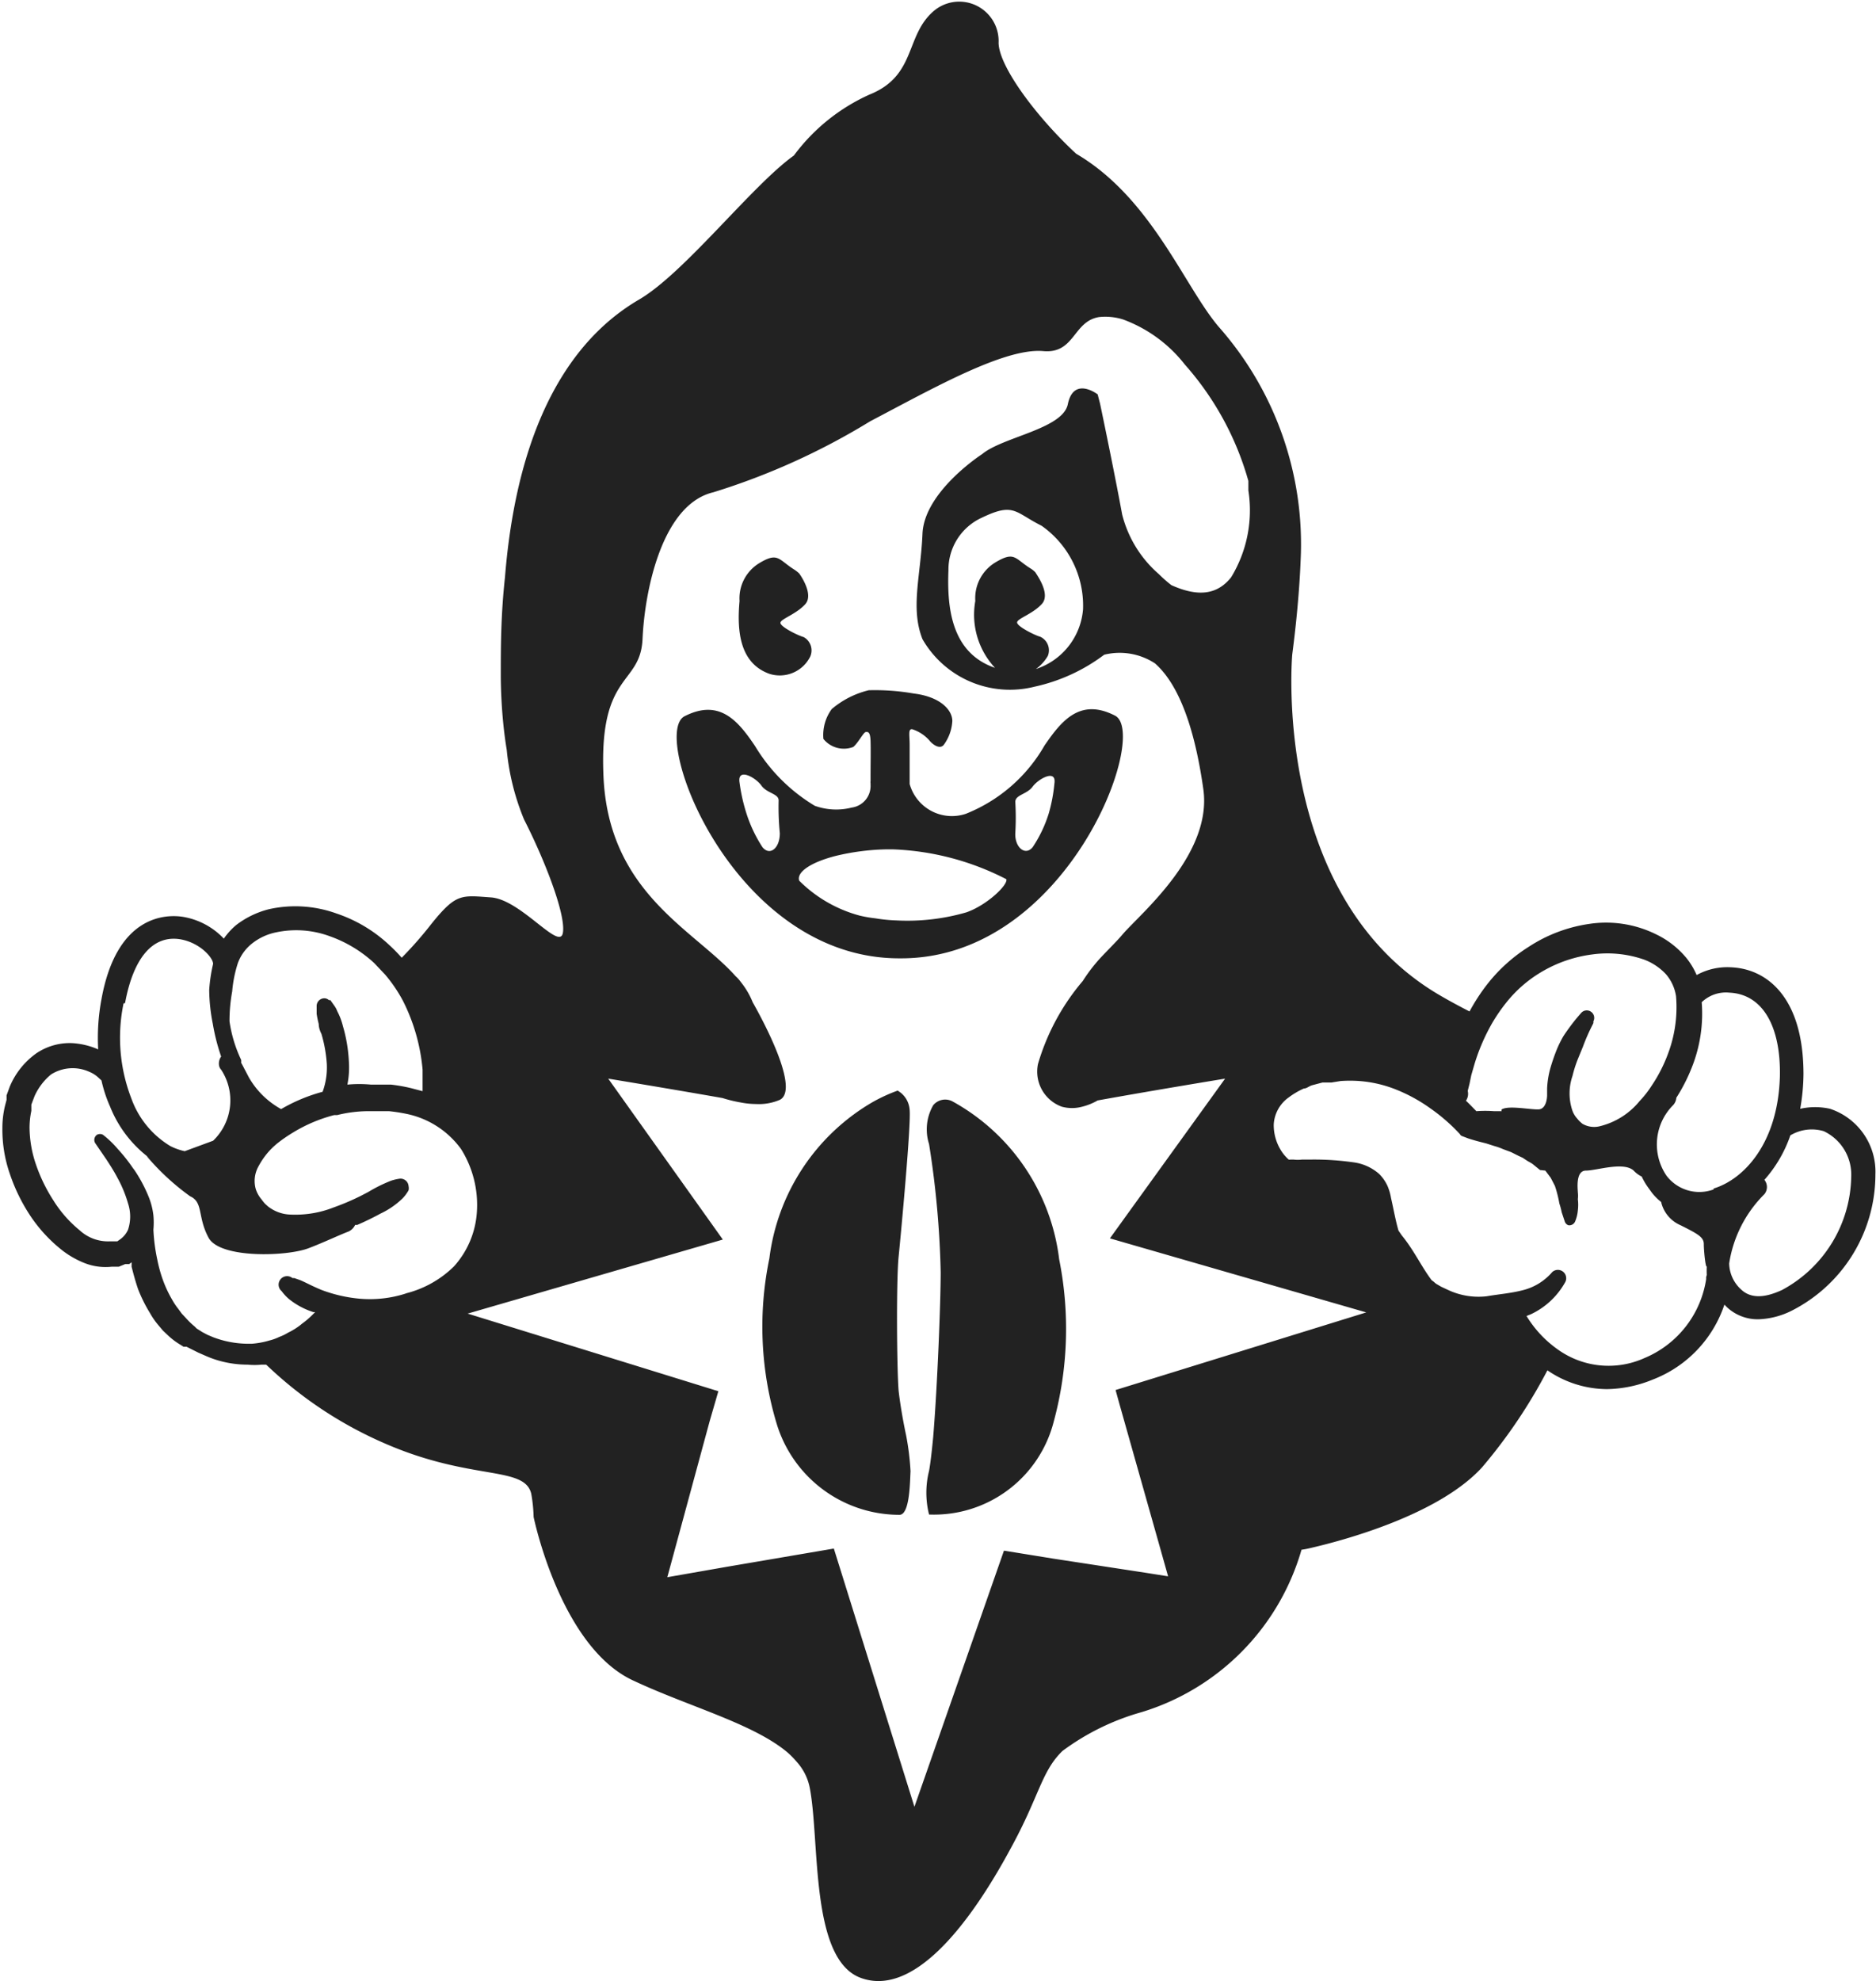 <svg id="Layer_1" data-name="Layer 1" xmlns="http://www.w3.org/2000/svg" viewBox="0 0 62.86 66.36"><defs><style>.cls-1{fill:#222;}</style></defs><path class="cls-1" d="M57.58,36.76c-1.17-.6-1.79.17-2.36,1a5.29,5.29,0,0,1-2.64,2.29,1.47,1.47,0,0,1-1.88-1c0-.36,0-1,0-1.32s-.06-.55.1-.51a1.31,1.31,0,0,1,.56.37c.11.14.36.32.49.14a1.49,1.49,0,0,0,.28-.79c0-.36-.39-.81-1.29-.92a7.6,7.6,0,0,0-1.51-.11,3,3,0,0,0-1.24.63,1.47,1.47,0,0,0-.28,1,.88.88,0,0,0,1,.27c.17-.14.34-.49.42-.5s.15,0,.16.3,0,.81,0,1.18h0v.16a.25.25,0,0,0,0,.08v.05a.73.73,0,0,1-.63.76,2.12,2.12,0,0,1-1.24-.06,5.85,5.85,0,0,1-2-2c-.56-.83-1.18-1.6-2.36-1s1.62,8.11,7.19,8.11h.09C56,44.87,58.75,37.35,57.58,36.76ZM46.35,40.7c0,.5-.33.77-.58.47A4.65,4.65,0,0,1,45.22,40,5.9,5.9,0,0,1,45,39c-.08-.51.54-.17.73.1s.59.27.58.51A8.85,8.85,0,0,0,46.35,40.7Zm6.25,2.65a7.1,7.1,0,0,1-2.35.27,5.35,5.35,0,0,1-.7-.07,4.34,4.34,0,0,1-.52-.09A4.52,4.52,0,0,1,47,42.29c-.1-.29.4-.62,1.22-.83a7.87,7.87,0,0,1,1.67-.22h.26a9,9,0,0,1,3.79,1C54,42.43,53.29,43.11,52.6,43.35Zm2.22-2.18c-.25.3-.6,0-.58-.47a8.85,8.85,0,0,0,0-1.05c0-.24.39-.25.58-.51s.81-.61.73-.1a5.35,5.35,0,0,1-.19,1A4.35,4.35,0,0,1,54.82,41.17Z" transform="translate(-20.22 -12.79)"/><path class="cls-1" d="M46,35.36a1.14,1.14,0,0,0,1.37-.58h0a.51.51,0,0,0-.22-.65c-.21-.06-.79-.35-.78-.48s.52-.28.83-.62S47,32,47,32a1.1,1.1,0,0,0-.18-.14c-.52-.33-.53-.59-1.17-.2A1.38,1.38,0,0,0,45,32.92C44.91,33.92,45,35,46,35.36Z" transform="translate(-20.22 -12.79)"/><path class="cls-1" d="M50.33,59.37c-.06-.75-.08-3.68,0-4.48s.42-4.42.37-4.92a.81.81,0,0,0-.3-.58l-.1-.07a5.45,5.45,0,0,0-.9.42A7.06,7.06,0,0,0,46,54.94a11.25,11.25,0,0,0,.26,5.59,4.3,4.3,0,0,0,4.1,3c.35,0,.35-1.13.37-1.46a8.91,8.91,0,0,0-.15-1.21C50.46,60.3,50.37,59.73,50.33,59.37Z" transform="translate(-20.22 -12.79)"/><path class="cls-1" d="M52.15,49.69a.52.52,0,0,0-.66.12,1.62,1.62,0,0,0-.14,1.3l0,0a31.34,31.34,0,0,1,.39,4.29c0,1-.11,3.82-.25,5.51-.05.53-.1.94-.14,1.15a3,3,0,0,0,0,1.46,4.14,4.14,0,0,0,4.18-3.12,11.86,11.86,0,0,0,.18-5.43A7,7,0,0,0,52.15,49.69Z" transform="translate(-20.22 -12.79)"/><path class="cls-1" d="M80.28,56.68a5.12,5.12,0,0,0,2.78-4.55,2.22,2.22,0,0,0-1.52-2.2,2.29,2.29,0,0,0-1,0,6.92,6.92,0,0,0,.11-1.16c0-2.57-1.22-3.53-2.43-3.58a2.13,2.13,0,0,0-1.15.26,2.42,2.42,0,0,0-.35-.58,3,3,0,0,0-1-.78,3.78,3.78,0,0,0-2.27-.35,5,5,0,0,0-2,.76,5.46,5.46,0,0,0-1.39,1.25,6.54,6.54,0,0,0-.6.92c-.31-.16-.63-.33-.94-.51-5.73-3.29-5-11.45-5-11.45h0c.14-1.07.24-2.15.28-3.13a11,11,0,0,0-2.75-7.85c-1.16-1.37-2.25-4.31-4.77-5.79-1.3-1.2-2.58-2.9-2.6-3.71a1.32,1.32,0,0,0-2.15-1.09c-1,.83-.58,2.18-2.18,2.82A6.44,6.44,0,0,0,46.82,18c-1.4,1-3.66,3.93-5.18,4.82s-4,3.08-4.5,9.31C37,33.42,37,34.48,37,35.41c0,.14,0,1.3.2,2.5a8.07,8.07,0,0,0,.58,2.33c.68,1.33,1.41,3.19,1.3,3.8s-1.4-1.11-2.4-1.19h0c-1-.07-1.17-.15-2,.88h0a12.65,12.65,0,0,1-1,1.14,5.09,5.09,0,0,0-.4-.41,4.82,4.82,0,0,0-1.78-1.07,4.07,4.07,0,0,0-2.25-.15,3,3,0,0,0-1.11.53,2.3,2.3,0,0,0-.42.46,2.44,2.44,0,0,0-1.37-.73c-.51-.08-2.21-.12-2.73,2.76a7,7,0,0,0-.11,1.68,2.53,2.53,0,0,0-.88-.21,2,2,0,0,0-1.19.34,2.6,2.6,0,0,0-.89,1.11l-.11.3,0,.08v.07h0v0l-.05.19a3.16,3.16,0,0,0-.09.76,4.5,4.5,0,0,0,.25,1.53,6,6,0,0,0,.69,1.41,5,5,0,0,0,1.09,1.17,3.06,3.06,0,0,0,.73.41,1.92,1.92,0,0,0,.9.12c.08,0,.15,0,.24,0l.22-.09.08,0h0l0,0h0l.05,0,.08-.06,0,.15c.06.24.13.5.22.76a5,5,0,0,0,.4.8,2.48,2.48,0,0,0,.27.39l.16.19.18.17a2.32,2.32,0,0,0,.4.3l.11.07,0,0h.05l.05,0,.2.1.2.1.23.1a3.36,3.36,0,0,0,.47.17,3.51,3.51,0,0,0,.95.13,2.32,2.32,0,0,0,.46,0l.16,0a13.46,13.46,0,0,0,4,2.65c2.88,1.25,4.65.73,4.88,1.67a5.06,5.06,0,0,1,.08.78h0S39,68,41.48,69.1c1.84.86,4,1.43,5.14,2.4a3.11,3.11,0,0,1,.31.32,1.81,1.81,0,0,1,.42.84c.35,1.77,0,5.75,1.71,6.38s3.57-1.62,5.06-4.4c.93-1.71,1-2.52,1.7-3.2a8.12,8.12,0,0,1,2.65-1.3,8,8,0,0,0,5.36-5.44,3,3,0,0,0,.31-.06c1-.23,4.26-1.08,5.74-2.7a17.59,17.59,0,0,0,2.19-3.25,3.55,3.55,0,0,0,2,.63A4.2,4.2,0,0,0,75.6,59,4.07,4.07,0,0,0,78,56.49l.09.09a1.51,1.51,0,0,0,1.06.4A2.67,2.67,0,0,0,80.28,56.68ZM69.4,49.33v0l.06-.24.06-.29.11-.38a6.63,6.63,0,0,1,.6-1.38,5.85,5.85,0,0,1,.52-.74,4.3,4.3,0,0,1,1.2-1,4.43,4.43,0,0,1,1.62-.54,3.74,3.74,0,0,1,1.76.18,1.94,1.94,0,0,1,.71.48,1.47,1.47,0,0,1,.34.74,4.41,4.41,0,0,1-.26,1.9,5,5,0,0,1-.56,1.1,3.33,3.33,0,0,1-.4.51,2.48,2.48,0,0,1-1.36.85.78.78,0,0,1-.56-.09s0,0,0,0l-.08-.07a1,1,0,0,1-.09-.1.8.8,0,0,1-.16-.26,1.8,1.8,0,0,1,0-1.17,4.09,4.09,0,0,1,.19-.59l.16-.39a6.49,6.49,0,0,1,.27-.63l.08-.16,0-.06h0a.25.25,0,0,0-.41-.28l0,0-.13.15a7.15,7.15,0,0,0-.46.62,3.59,3.59,0,0,0-.22.44,6.5,6.5,0,0,0-.23.67,3.06,3.06,0,0,0-.1.64c0-.09,0,.24,0,.24s0,.46-.29.47-1-.14-1.23,0a.06.06,0,0,0,0,.06l-.26,0a3.87,3.87,0,0,0-.59,0c-.12-.12-.23-.24-.35-.35A.41.41,0,0,0,69.4,49.33ZM28,46a4.21,4.21,0,0,1,.19-.95,1.49,1.49,0,0,1,.48-.66,1.9,1.9,0,0,1,.8-.37,3.25,3.25,0,0,1,1.8.13,4.31,4.31,0,0,1,1.49.9l.36.38a4.9,4.9,0,0,1,.6.88,6.33,6.33,0,0,1,.66,2.31c0,.15,0,.28,0,.4v.32L34,49.24a5.39,5.39,0,0,0-.68-.12l-.35,0h-.32a4.14,4.14,0,0,0-.79,0v0a2.93,2.93,0,0,0,.05-.77,5.06,5.06,0,0,0-.2-1.19,2.18,2.18,0,0,0-.19-.5.75.75,0,0,0-.11-.2l-.12-.17-.05,0h0a.22.22,0,0,0-.18-.06.26.26,0,0,0-.23.27v.06s0,.11,0,.19a3.46,3.46,0,0,0,.07.34q0,.15.09.33a4.56,4.56,0,0,1,.18,1,2.37,2.37,0,0,1-.14.94,5.67,5.67,0,0,0-1.39.58,2.8,2.8,0,0,1-1.08-1.06l-.12-.23c-.05-.09-.09-.18-.14-.26a.42.42,0,0,0,0-.1A4.5,4.5,0,0,1,27.91,47,5.47,5.47,0,0,1,28,46Zm-3.59.39c.28-1.52.93-2.28,1.84-2.14.67.11,1.12.63,1.11.83a5.23,5.23,0,0,0-.13.87,6,6,0,0,0,.12,1.13,6.82,6.82,0,0,0,.28,1.1.4.4,0,0,0-.07.3.27.27,0,0,0,.07.14A1.87,1.87,0,0,1,27.36,51l-.95.35a2,2,0,0,1-.48-.17,3.07,3.07,0,0,1-1.31-1.6A5.64,5.64,0,0,1,24.36,46.4Zm9.43,9.72a3.94,3.94,0,0,1-1.58.18A4.85,4.85,0,0,1,31,56c-.32-.13-.55-.26-.72-.33l-.2-.07-.06,0a.28.28,0,1,0-.36.44,1.48,1.48,0,0,0,.24.26,2.52,2.52,0,0,0,.82.44l.06,0-.1.1a2.63,2.63,0,0,1-.33.28,2.21,2.21,0,0,1-.48.31,1.55,1.55,0,0,1-.29.14,1.61,1.61,0,0,1-.33.12,2.78,2.78,0,0,1-.6.11h-.12a3.33,3.33,0,0,1-1.17-.22l-.19-.08L27,57.41l-.19-.12,0,0h0s0,0,0,0h0l-.07-.07a2.57,2.57,0,0,1-.29-.28l-.14-.15-.11-.15a2.37,2.37,0,0,1-.22-.33,4,4,0,0,1-.31-.67,4.68,4.68,0,0,1-.18-.66,6.12,6.12,0,0,1-.13-1v0a2.6,2.6,0,0,0,0-.48,2.37,2.37,0,0,0-.17-.65,4.89,4.89,0,0,0-.46-.86l-.06-.08a5.54,5.54,0,0,0-.5-.63,3.35,3.35,0,0,0-.5-.48.21.21,0,0,0-.2,0h0a.21.21,0,0,0-.06.28l.37.54c.11.17.25.38.38.63a4.09,4.09,0,0,1,.35.85,1.39,1.39,0,0,1,0,.88.79.79,0,0,1-.26.32l-.1.07,0,0h0l-.08,0-.09,0-.09,0a1.4,1.4,0,0,1-1-.37,4.06,4.06,0,0,1-.88-1,5.46,5.46,0,0,1-.58-1.19,3.9,3.9,0,0,1-.22-1.23,2.72,2.72,0,0,1,.06-.58l0-.13v0h0v0l0-.08.11-.29a2,2,0,0,1,.55-.72,1.35,1.35,0,0,1,1.28-.09,1,1,0,0,1,.29.18s0,0,0,0h0l.12.11a4.54,4.54,0,0,0,.29.88,4,4,0,0,0,1.43,1.8l-.21-.15a8.09,8.09,0,0,0,1.46,1.35c.45.2.24.69.62,1.39s2.62.63,3.35.35c.5-.19,1-.43,1.34-.56a.46.46,0,0,0,.22-.22h0l.07,0c.3-.13.56-.26.78-.38a2.73,2.73,0,0,0,.74-.51,1.29,1.29,0,0,0,.2-.27.32.32,0,0,0,0-.14.27.27,0,0,0-.29-.25h0a1.59,1.59,0,0,0-.3.07,5,5,0,0,0-.75.37,8.08,8.08,0,0,1-1.16.52,3.52,3.52,0,0,1-1.52.24,1.28,1.28,0,0,1-.69-.27h0l0,0-.1-.09a1.58,1.58,0,0,1-.12-.15,1,1,0,0,1-.19-.34,1,1,0,0,1,.09-.76,2.49,2.49,0,0,1,.63-.77,4.8,4.8,0,0,1,.52-.36,5.06,5.06,0,0,1,1.39-.59l.1,0a4.39,4.39,0,0,1,1.14-.13h.32l.28,0a5.81,5.81,0,0,1,.58.09,3,3,0,0,1,1.83,1.18,3.52,3.52,0,0,1,.53,2.09,3,3,0,0,1-.77,1.84A3.51,3.51,0,0,1,33.79,56.12ZM57.6,59.35l.13.47,1.32,4.67.31,1.1-.76-.12L55.53,65l-1.67-.27-3,8.58-2.7-8.65-3.58.61-2,.35L44,60.39l.29-1-8.4-2.6,8.55-2.48L40.6,48.92s1.95.32,3.83.65a4.58,4.58,0,0,0,.62.15,2.73,2.73,0,0,0,.5.05,1.78,1.78,0,0,0,.8-.14c.59-.3-.25-2.1-.91-3.27a2.64,2.64,0,0,0-.4-.68v0a1.08,1.08,0,0,0-.17-.19c-1.4-1.57-4.27-2.79-4.43-6.72-.15-3.49,1.24-3,1.31-4.58s.64-4.5,2.37-4.91a23.13,23.13,0,0,0,5.26-2.38c2.08-1.09,4.49-2.46,5.79-2.35,1.07.1,1-1,1.88-1.14a2,2,0,0,1,.8.08A4.67,4.67,0,0,1,59.92,25a9.9,9.9,0,0,1,2.13,3.9c0,.1,0,.21,0,.32a4.31,4.31,0,0,1-.58,2.91c-.41.51-1,.71-2,.26a4.28,4.28,0,0,1-.42-.37h0a3.9,3.9,0,0,1-1.23-2c-.21-1.15-.59-3-.74-3.71L57,26c-.19-.14-.83-.5-1,.33S53.83,27.42,53.13,28c0,0-1.94,1.25-2,2.67s-.41,2.49,0,3.53a3.38,3.38,0,0,0,3.76,1.59,6,6,0,0,0,2.33-1.07h0a2.16,2.16,0,0,1,1.7.29c1,.88,1.42,2.8,1.62,4.21.31,2.17-2.08,4.15-2.69,4.85-.2.24-.48.51-.77.82h0a5.63,5.63,0,0,0-.58.76A7.56,7.56,0,0,0,55,48.43a1.25,1.25,0,0,0,.8,1.43,1.3,1.3,0,0,0,.68,0,2,2,0,0,0,.52-.21c2-.36,4.27-.73,4.27-.73l-3.86,5.35L66,56.75ZM55.08,34.12c-.21-.06-.78-.35-.78-.48s.52-.28.83-.62-.19-1-.21-1.05a.75.75,0,0,0-.17-.14c-.53-.33-.53-.59-1.18-.2a1.4,1.4,0,0,0-.67,1.29,2.61,2.61,0,0,0,.66,2.24c-1.46-.5-1.61-2-1.56-3.27a1.91,1.91,0,0,1,1.12-1.76c1.08-.52,1.1-.18,2,.27a3.27,3.27,0,0,1,1.39,2.8,2.3,2.3,0,0,1-1.58,2,1.41,1.41,0,0,0,.4-.44h0A.5.5,0,0,0,55.08,34.12ZM77.39,55.63a3.42,3.42,0,0,1-2.07,2.65A2.92,2.92,0,0,1,72.43,58a3.76,3.76,0,0,1-1.06-1.13l.15-.06a2.56,2.56,0,0,0,1.15-1.08.28.28,0,0,0-.06-.33.28.28,0,0,0-.38,0h0a1.9,1.9,0,0,1-1,.61c-.39.1-.79.13-1.2.2a2.4,2.4,0,0,1-1.24-.19l-.28-.13-.12-.07a.47.47,0,0,1-.12-.09l-.08-.06c-.34-.45-.59-1-1-1.5l-.11-.16c-.1-.34-.16-.7-.25-1.09a1.78,1.78,0,0,0-.12-.41,1.38,1.38,0,0,0-.28-.4,1.62,1.62,0,0,0-.81-.38,9.43,9.43,0,0,0-1.44-.1l-.33,0a1.1,1.1,0,0,1-.29,0l-.09,0h0a.17.17,0,0,1-.07,0,1.52,1.52,0,0,1-.17-.18,1.6,1.6,0,0,1-.33-1,1.19,1.19,0,0,1,.5-.9,2.62,2.62,0,0,1,.51-.3c.1,0,.17-.08.28-.11l.34-.09.08,0h.06l.16,0,.31-.05a4.42,4.42,0,0,1,.63,0,4.15,4.15,0,0,1,1.24.29,5.4,5.4,0,0,1,1.13.62,6.18,6.18,0,0,1,1,.87h0a.12.12,0,0,0,.06.06l.21.08c.21.07.41.12.61.17l.28.09a1.83,1.83,0,0,1,.28.1l.27.1.26.13.13.06.12.08c.07.05.17.09.24.15l.22.18L72,52l.18.24.14.27a3.92,3.92,0,0,1,.15.59,2.63,2.63,0,0,1,.08.3l.1.3h0a.2.2,0,0,0,.12.13A.21.21,0,0,0,73,53.7a1.25,1.25,0,0,0,.09-.37,1.54,1.54,0,0,0,0-.37,1,1,0,0,0,0-.23h0c0-.08-.09-.73.27-.73s1.26-.31,1.6,0a.92.92,0,0,0,.27.2,2.24,2.24,0,0,0,.21.36l.13.18a1.82,1.82,0,0,0,.31.31,1.12,1.12,0,0,0,.65.78c.58.29.78.4.78.63s.06.81.1.75a2.89,2.89,0,0,0,0,.29A.25.25,0,0,0,77.39,55.63Zm.25-3a1.38,1.38,0,0,1-1.58-.46s0,0,0,0a1.86,1.86,0,0,1,.22-2.36.41.41,0,0,0,.11-.25v0a5.87,5.87,0,0,0,.57-1.15,4.86,4.86,0,0,0,.28-2.05,1.17,1.17,0,0,1,.93-.32c1.09.05,1.72,1.09,1.69,2.79C79.8,51.11,78.63,52.3,77.64,52.6ZM78.58,56a1.21,1.21,0,0,1-.42-.89,4.16,4.16,0,0,1,1.18-2.32.38.38,0,0,0,0-.48,4.38,4.38,0,0,0,.87-1.49,1.4,1.4,0,0,1,1.12-.14,1.61,1.61,0,0,1,.92,1.52A4.39,4.39,0,0,1,79.93,56C79.6,56.15,79,56.38,78.58,56Z" transform="translate(-20.22 -12.79)"/></svg>